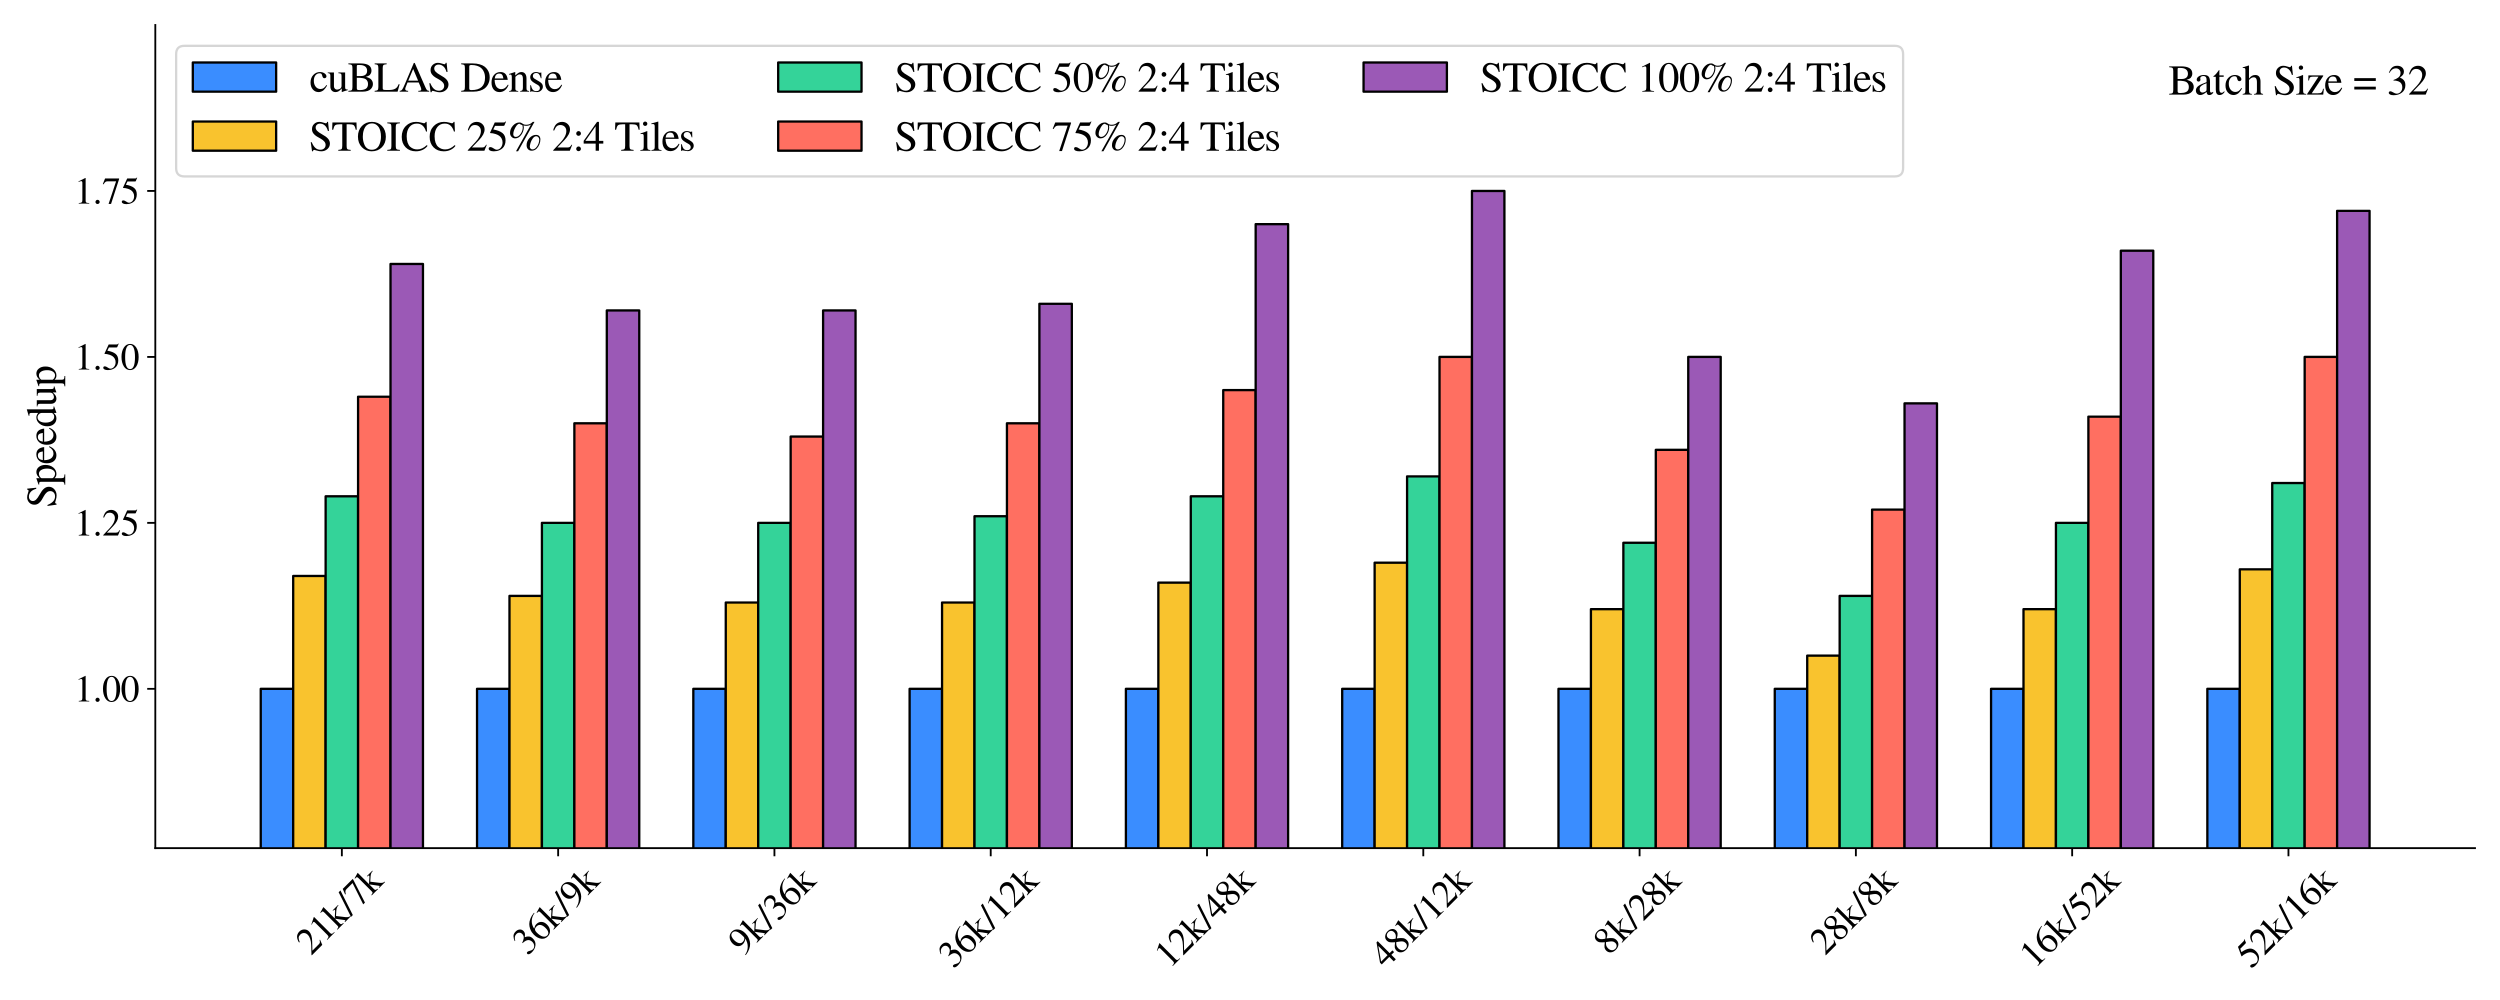<?xml version="1.0" encoding="utf-8" standalone="no"?>
<!DOCTYPE svg PUBLIC "-//W3C//DTD SVG 1.1//EN"
  "http://www.w3.org/Graphics/SVG/1.1/DTD/svg11.dtd">
<svg xmlns:xlink="http://www.w3.org/1999/xlink" width="1080pt" height="432pt" viewBox="0 0 1080 432" xmlns="http://www.w3.org/2000/svg" version="1.1">
 <defs>
  <style type="text/css">*{stroke-linejoin: round; stroke-linecap: butt}</style>
 </defs>
 <g id="figure_1">
  <g id="patch_1">
   <path d="M 0 432 
L 1080 432 
L 1080 0 
L 0 0 
z
" style="fill: #ffffff"/>
  </g>
  <g id="axes_1">
   <g id="patch_2">
    <path d="M 67.093 366.399 
L 1069.2 366.399 
L 1069.2 10.8 
L 67.093 10.8 
z
" style="fill: #ffffff"/>
   </g>
   <g id="patch_3">
    <path d="M 112.643 584.346 
L 126.658 584.346 
L 126.658 297.573 
L 112.643 297.573 
z
" clip-path="url(#p5012fbd4d2)" style="fill: #3a8dff; stroke: #000000; stroke-linejoin: miter"/>
   </g>
   <g id="patch_4">
    <path d="M 206.079 584.346 
L 220.095 584.346 
L 220.095 297.573 
L 206.079 297.573 
z
" clip-path="url(#p5012fbd4d2)" style="fill: #3a8dff; stroke: #000000; stroke-linejoin: miter"/>
   </g>
   <g id="patch_5">
    <path d="M 299.516 584.346 
L 313.532 584.346 
L 313.532 297.573 
L 299.516 297.573 
z
" clip-path="url(#p5012fbd4d2)" style="fill: #3a8dff; stroke: #000000; stroke-linejoin: miter"/>
   </g>
   <g id="patch_6">
    <path d="M 392.953 584.346 
L 406.968 584.346 
L 406.968 297.573 
L 392.953 297.573 
z
" clip-path="url(#p5012fbd4d2)" style="fill: #3a8dff; stroke: #000000; stroke-linejoin: miter"/>
   </g>
   <g id="patch_7">
    <path d="M 486.389 584.346 
L 500.405 584.346 
L 500.405 297.573 
L 486.389 297.573 
z
" clip-path="url(#p5012fbd4d2)" style="fill: #3a8dff; stroke: #000000; stroke-linejoin: miter"/>
   </g>
   <g id="patch_8">
    <path d="M 579.826 584.346 
L 593.841 584.346 
L 593.841 297.573 
L 579.826 297.573 
z
" clip-path="url(#p5012fbd4d2)" style="fill: #3a8dff; stroke: #000000; stroke-linejoin: miter"/>
   </g>
   <g id="patch_9">
    <path d="M 673.262 584.346 
L 687.278 584.346 
L 687.278 297.573 
L 673.262 297.573 
z
" clip-path="url(#p5012fbd4d2)" style="fill: #3a8dff; stroke: #000000; stroke-linejoin: miter"/>
   </g>
   <g id="patch_10">
    <path d="M 766.699 584.346 
L 780.715 584.346 
L 780.715 297.573 
L 766.699 297.573 
z
" clip-path="url(#p5012fbd4d2)" style="fill: #3a8dff; stroke: #000000; stroke-linejoin: miter"/>
   </g>
   <g id="patch_11">
    <path d="M 860.136 584.346 
L 874.151 584.346 
L 874.151 297.573 
L 860.136 297.573 
z
" clip-path="url(#p5012fbd4d2)" style="fill: #3a8dff; stroke: #000000; stroke-linejoin: miter"/>
   </g>
   <g id="patch_12">
    <path d="M 953.572 584.346 
L 967.588 584.346 
L 967.588 297.573 
L 953.572 297.573 
z
" clip-path="url(#p5012fbd4d2)" style="fill: #3a8dff; stroke: #000000; stroke-linejoin: miter"/>
   </g>
   <g id="patch_13">
    <path d="M 126.658 584.346 
L 140.674 584.346 
L 140.674 248.822 
L 126.658 248.822 
z
" clip-path="url(#p5012fbd4d2)" style="fill: #f9c32e; stroke: #000000; stroke-linejoin: miter"/>
   </g>
   <g id="patch_14">
    <path d="M 220.095 584.346 
L 234.11 584.346 
L 234.11 257.425 
L 220.095 257.425 
z
" clip-path="url(#p5012fbd4d2)" style="fill: #f9c32e; stroke: #000000; stroke-linejoin: miter"/>
   </g>
   <g id="patch_15">
    <path d="M 313.532 584.346 
L 327.547 584.346 
L 327.547 260.293 
L 313.532 260.293 
z
" clip-path="url(#p5012fbd4d2)" style="fill: #f9c32e; stroke: #000000; stroke-linejoin: miter"/>
   </g>
   <g id="patch_16">
    <path d="M 406.968 584.346 
L 420.984 584.346 
L 420.984 260.293 
L 406.968 260.293 
z
" clip-path="url(#p5012fbd4d2)" style="fill: #f9c32e; stroke: #000000; stroke-linejoin: miter"/>
   </g>
   <g id="patch_17">
    <path d="M 500.405 584.346 
L 514.42 584.346 
L 514.42 251.689 
L 500.405 251.689 
z
" clip-path="url(#p5012fbd4d2)" style="fill: #f9c32e; stroke: #000000; stroke-linejoin: miter"/>
   </g>
   <g id="patch_18">
    <path d="M 593.841 584.346 
L 607.857 584.346 
L 607.857 243.086 
L 593.841 243.086 
z
" clip-path="url(#p5012fbd4d2)" style="fill: #f9c32e; stroke: #000000; stroke-linejoin: miter"/>
   </g>
   <g id="patch_19">
    <path d="M 687.278 584.346 
L 701.293 584.346 
L 701.293 263.16 
L 687.278 263.16 
z
" clip-path="url(#p5012fbd4d2)" style="fill: #f9c32e; stroke: #000000; stroke-linejoin: miter"/>
   </g>
   <g id="patch_20">
    <path d="M 780.715 584.346 
L 794.73 584.346 
L 794.73 283.234 
L 780.715 283.234 
z
" clip-path="url(#p5012fbd4d2)" style="fill: #f9c32e; stroke: #000000; stroke-linejoin: miter"/>
   </g>
   <g id="patch_21">
    <path d="M 874.151 584.346 
L 888.167 584.346 
L 888.167 263.16 
L 874.151 263.16 
z
" clip-path="url(#p5012fbd4d2)" style="fill: #f9c32e; stroke: #000000; stroke-linejoin: miter"/>
   </g>
   <g id="patch_22">
    <path d="M 967.588 584.346 
L 981.603 584.346 
L 981.603 245.954 
L 967.588 245.954 
z
" clip-path="url(#p5012fbd4d2)" style="fill: #f9c32e; stroke: #000000; stroke-linejoin: miter"/>
   </g>
   <g id="patch_23">
    <path d="M 140.674 584.346 
L 154.689 584.346 
L 154.689 214.409 
L 140.674 214.409 
z
" clip-path="url(#p5012fbd4d2)" style="fill: #34d399; stroke: #000000; stroke-linejoin: miter"/>
   </g>
   <g id="patch_24">
    <path d="M 234.11 584.346 
L 248.126 584.346 
L 248.126 225.88 
L 234.11 225.88 
z
" clip-path="url(#p5012fbd4d2)" style="fill: #34d399; stroke: #000000; stroke-linejoin: miter"/>
   </g>
   <g id="patch_25">
    <path d="M 327.547 584.346 
L 341.563 584.346 
L 341.563 225.88 
L 327.547 225.88 
z
" clip-path="url(#p5012fbd4d2)" style="fill: #34d399; stroke: #000000; stroke-linejoin: miter"/>
   </g>
   <g id="patch_26">
    <path d="M 420.984 584.346 
L 434.999 584.346 
L 434.999 223.012 
L 420.984 223.012 
z
" clip-path="url(#p5012fbd4d2)" style="fill: #34d399; stroke: #000000; stroke-linejoin: miter"/>
   </g>
   <g id="patch_27">
    <path d="M 514.42 584.346 
L 528.436 584.346 
L 528.436 214.409 
L 514.42 214.409 
z
" clip-path="url(#p5012fbd4d2)" style="fill: #34d399; stroke: #000000; stroke-linejoin: miter"/>
   </g>
   <g id="patch_28">
    <path d="M 607.857 584.346 
L 621.872 584.346 
L 621.872 205.806 
L 607.857 205.806 
z
" clip-path="url(#p5012fbd4d2)" style="fill: #34d399; stroke: #000000; stroke-linejoin: miter"/>
   </g>
   <g id="patch_29">
    <path d="M 701.293 584.346 
L 715.309 584.346 
L 715.309 234.483 
L 701.293 234.483 
z
" clip-path="url(#p5012fbd4d2)" style="fill: #34d399; stroke: #000000; stroke-linejoin: miter"/>
   </g>
   <g id="patch_30">
    <path d="M 794.73 584.346 
L 808.745 584.346 
L 808.745 257.425 
L 794.73 257.425 
z
" clip-path="url(#p5012fbd4d2)" style="fill: #34d399; stroke: #000000; stroke-linejoin: miter"/>
   </g>
   <g id="patch_31">
    <path d="M 888.167 584.346 
L 902.182 584.346 
L 902.182 225.88 
L 888.167 225.88 
z
" clip-path="url(#p5012fbd4d2)" style="fill: #34d399; stroke: #000000; stroke-linejoin: miter"/>
   </g>
   <g id="patch_32">
    <path d="M 981.603 584.346 
L 995.619 584.346 
L 995.619 208.673 
L 981.603 208.673 
z
" clip-path="url(#p5012fbd4d2)" style="fill: #34d399; stroke: #000000; stroke-linejoin: miter"/>
   </g>
   <g id="patch_33">
    <path d="M 154.689 584.346 
L 168.705 584.346 
L 168.705 171.393 
L 154.689 171.393 
z
" clip-path="url(#p5012fbd4d2)" style="fill: #ff6f61; stroke: #000000; stroke-linejoin: miter"/>
   </g>
   <g id="patch_34">
    <path d="M 248.126 584.346 
L 262.141 584.346 
L 262.141 182.864 
L 248.126 182.864 
z
" clip-path="url(#p5012fbd4d2)" style="fill: #ff6f61; stroke: #000000; stroke-linejoin: miter"/>
   </g>
   <g id="patch_35">
    <path d="M 341.563 584.346 
L 355.578 584.346 
L 355.578 188.599 
L 341.563 188.599 
z
" clip-path="url(#p5012fbd4d2)" style="fill: #ff6f61; stroke: #000000; stroke-linejoin: miter"/>
   </g>
   <g id="patch_36">
    <path d="M 434.999 584.346 
L 449.015 584.346 
L 449.015 182.864 
L 434.999 182.864 
z
" clip-path="url(#p5012fbd4d2)" style="fill: #ff6f61; stroke: #000000; stroke-linejoin: miter"/>
   </g>
   <g id="patch_37">
    <path d="M 528.436 584.346 
L 542.451 584.346 
L 542.451 168.525 
L 528.436 168.525 
z
" clip-path="url(#p5012fbd4d2)" style="fill: #ff6f61; stroke: #000000; stroke-linejoin: miter"/>
   </g>
   <g id="patch_38">
    <path d="M 621.872 584.346 
L 635.888 584.346 
L 635.888 154.187 
L 621.872 154.187 
z
" clip-path="url(#p5012fbd4d2)" style="fill: #ff6f61; stroke: #000000; stroke-linejoin: miter"/>
   </g>
   <g id="patch_39">
    <path d="M 715.309 584.346 
L 729.324 584.346 
L 729.324 194.335 
L 715.309 194.335 
z
" clip-path="url(#p5012fbd4d2)" style="fill: #ff6f61; stroke: #000000; stroke-linejoin: miter"/>
   </g>
   <g id="patch_40">
    <path d="M 808.745 584.346 
L 822.761 584.346 
L 822.761 220.144 
L 808.745 220.144 
z
" clip-path="url(#p5012fbd4d2)" style="fill: #ff6f61; stroke: #000000; stroke-linejoin: miter"/>
   </g>
   <g id="patch_41">
    <path d="M 902.182 584.346 
L 916.198 584.346 
L 916.198 179.996 
L 902.182 179.996 
z
" clip-path="url(#p5012fbd4d2)" style="fill: #ff6f61; stroke: #000000; stroke-linejoin: miter"/>
   </g>
   <g id="patch_42">
    <path d="M 995.619 584.346 
L 1009.634 584.346 
L 1009.634 154.187 
L 995.619 154.187 
z
" clip-path="url(#p5012fbd4d2)" style="fill: #ff6f61; stroke: #000000; stroke-linejoin: miter"/>
   </g>
   <g id="patch_43">
    <path d="M 168.705 584.346 
L 182.72 584.346 
L 182.72 114.038 
L 168.705 114.038 
z
" clip-path="url(#p5012fbd4d2)" style="fill: #9b59b6; stroke: #000000; stroke-linejoin: miter"/>
   </g>
   <g id="patch_44">
    <path d="M 262.141 584.346 
L 276.157 584.346 
L 276.157 134.112 
L 262.141 134.112 
z
" clip-path="url(#p5012fbd4d2)" style="fill: #9b59b6; stroke: #000000; stroke-linejoin: miter"/>
   </g>
   <g id="patch_45">
    <path d="M 355.578 584.346 
L 369.593 584.346 
L 369.593 134.112 
L 355.578 134.112 
z
" clip-path="url(#p5012fbd4d2)" style="fill: #9b59b6; stroke: #000000; stroke-linejoin: miter"/>
   </g>
   <g id="patch_46">
    <path d="M 449.015 584.346 
L 463.03 584.346 
L 463.03 131.245 
L 449.015 131.245 
z
" clip-path="url(#p5012fbd4d2)" style="fill: #9b59b6; stroke: #000000; stroke-linejoin: miter"/>
   </g>
   <g id="patch_47">
    <path d="M 542.451 584.346 
L 556.467 584.346 
L 556.467 96.832 
L 542.451 96.832 
z
" clip-path="url(#p5012fbd4d2)" style="fill: #9b59b6; stroke: #000000; stroke-linejoin: miter"/>
   </g>
   <g id="patch_48">
    <path d="M 635.888 584.346 
L 649.903 584.346 
L 649.903 82.493 
L 635.888 82.493 
z
" clip-path="url(#p5012fbd4d2)" style="fill: #9b59b6; stroke: #000000; stroke-linejoin: miter"/>
   </g>
   <g id="patch_49">
    <path d="M 729.324 584.346 
L 743.34 584.346 
L 743.34 154.187 
L 729.324 154.187 
z
" clip-path="url(#p5012fbd4d2)" style="fill: #9b59b6; stroke: #000000; stroke-linejoin: miter"/>
   </g>
   <g id="patch_50">
    <path d="M 822.761 584.346 
L 836.776 584.346 
L 836.776 174.261 
L 822.761 174.261 
z
" clip-path="url(#p5012fbd4d2)" style="fill: #9b59b6; stroke: #000000; stroke-linejoin: miter"/>
   </g>
   <g id="patch_51">
    <path d="M 916.198 584.346 
L 930.213 584.346 
L 930.213 108.303 
L 916.198 108.303 
z
" clip-path="url(#p5012fbd4d2)" style="fill: #9b59b6; stroke: #000000; stroke-linejoin: miter"/>
   </g>
   <g id="patch_52">
    <path d="M 1009.634 584.346 
L 1023.65 584.346 
L 1023.65 91.096 
L 1009.634 91.096 
z
" clip-path="url(#p5012fbd4d2)" style="fill: #9b59b6; stroke: #000000; stroke-linejoin: miter"/>
   </g>
   <g id="matplotlib.axis_1">
    <g id="xtick_1">
     <g id="line2d_1">
      <defs>
       <path id="m63d230b1de" d="M 0 0 
L 0 3.5 
" style="stroke: #000000; stroke-width: 0.8"/>
      </defs>
      <g>
       <use xlink:href="#m63d230b1de" x="147.682" y="366.399" style="stroke: #000000; stroke-width: 0.8"/>
      </g>
     </g>
     <g id="text_1">
      <!-- 21k/7k -->
      <g transform="translate(134.354 413.051) rotate(-45) scale(0.16 -0.16)">
       <defs>
        <path id="FreeSerif-32" d="M 198 3053 
Q 230 3200 262 3309 
Q 294 3418 400 3626 
Q 506 3834 637 3971 
Q 768 4109 1001 4217 
Q 1235 4326 1530 4326 
Q 2029 4326 2371 4000 
Q 2714 3674 2714 3194 
Q 2714 2470 1894 1613 
L 819 486 
L 2349 486 
Q 2566 486 2672 560 
Q 2778 634 2957 909 
L 3040 877 
L 2688 0 
L 192 0 
L 192 77 
L 1331 1286 
Q 2163 2170 2163 2950 
Q 2163 3354 1913 3603 
Q 1664 3853 1261 3853 
Q 928 3853 726 3670 
Q 525 3488 333 3021 
L 198 3053 
z
" transform="scale(0.016)"/>
        <path id="FreeSerif-31" d="M 1171 3795 
Q 1056 3795 710 3654 
L 710 3744 
L 1862 4326 
L 1914 4314 
L 1914 474 
Q 1914 243 2029 172 
Q 2144 102 2522 96 
L 2522 0 
L 755 0 
L 755 96 
Q 1114 109 1238 201 
Q 1363 294 1363 595 
L 1363 3494 
Q 1363 3795 1171 3795 
z
" transform="scale(0.016)"/>
        <path id="FreeSerif-6b" d="M 64 3987 
L 64 4090 
Q 608 4224 1056 4371 
L 1082 4358 
L 1082 1670 
L 1958 2451 
Q 2106 2579 2106 2669 
Q 2106 2733 2038 2758 
Q 1971 2784 1786 2790 
L 1786 2880 
L 3091 2880 
L 3091 2784 
Q 2944 2784 2857 2768 
Q 2771 2752 2611 2681 
Q 2451 2611 2236 2438 
Q 2022 2266 1709 1978 
L 1523 1805 
L 2502 563 
Q 2701 320 2870 214 
Q 3040 109 3251 96 
L 3251 0 
L 1856 0 
L 1856 96 
Q 2112 96 2112 192 
Q 2112 218 2093 253 
Q 2074 288 2032 336 
Q 1990 384 1978 410 
L 1082 1606 
L 1082 512 
Q 1082 282 1155 218 
Q 1229 154 1562 96 
L 1562 0 
L 64 0 
L 64 96 
Q 410 154 477 214 
Q 544 275 544 525 
L 544 3610 
Q 544 3840 486 3920 
Q 429 4000 269 4000 
Q 179 4000 64 3987 
z
" transform="scale(0.016)"/>
        <path id="FreeSerif-2f" d="M 1894 4326 
L 435 -90 
L 0 -90 
L 1466 4326 
L 1894 4326 
z
" transform="scale(0.016)"/>
        <path id="FreeSerif-37" d="M 2874 4237 
L 2874 4134 
L 1517 -51 
L 1101 -51 
L 2368 3763 
L 979 3763 
Q 717 3763 579 3667 
Q 442 3571 237 3245 
L 128 3296 
L 506 4237 
L 2874 4237 
z
" transform="scale(0.016)"/>
       </defs>
       <use xlink:href="#FreeSerif-32"/>
       <use xlink:href="#FreeSerif-31" transform="translate(50 0)"/>
       <use xlink:href="#FreeSerif-6b" transform="translate(100 0)"/>
       <use xlink:href="#FreeSerif-2f" transform="translate(151.3 0)"/>
       <use xlink:href="#FreeSerif-37" transform="translate(180.9 0)"/>
       <use xlink:href="#FreeSerif-6b" transform="translate(230.9 0)"/>
      </g>
     </g>
    </g>
    <g id="xtick_2">
     <g id="line2d_2">
      <g>
       <use xlink:href="#m63d230b1de" x="241.118" y="366.399" style="stroke: #000000; stroke-width: 0.8"/>
      </g>
     </g>
     <g id="text_2">
      <!-- 36k/9k -->
      <g transform="translate(227.791 413.051) rotate(-45) scale(0.16 -0.16)">
       <defs>
        <path id="FreeSerif-33" d="M 518 499 
Q 666 499 957 320 
Q 1248 141 1466 141 
Q 1818 141 2061 416 
Q 2304 691 2304 1094 
Q 2304 1344 2217 1536 
Q 2131 1728 1996 1833 
Q 1862 1939 1676 2006 
Q 1491 2074 1328 2093 
Q 1165 2112 979 2112 
L 979 2195 
Q 1197 2272 1353 2345 
Q 1510 2419 1683 2544 
Q 1856 2669 1949 2848 
Q 2042 3027 2042 3258 
Q 2042 3558 1846 3750 
Q 1651 3942 1338 3942 
Q 1037 3942 809 3779 
Q 582 3616 384 3264 
L 288 3290 
Q 454 3744 739 4035 
Q 1024 4326 1549 4326 
Q 1990 4326 2268 4083 
Q 2547 3840 2547 3450 
Q 2547 3187 2412 2988 
Q 2278 2790 1946 2566 
Q 2330 2400 2547 2141 
Q 2765 1882 2765 1402 
Q 2765 723 2262 316 
Q 1760 -90 998 -90 
Q 666 -90 470 9 
Q 275 109 275 275 
Q 275 378 342 438 
Q 410 499 518 499 
z
" transform="scale(0.016)"/>
        <path id="FreeSerif-36" d="M 1651 -90 
Q 1005 -90 611 425 
Q 218 941 218 1786 
Q 218 2048 269 2326 
Q 320 2605 493 2960 
Q 666 3315 941 3596 
Q 1216 3878 1712 4099 
Q 2208 4320 2854 4378 
L 2867 4275 
Q 2112 4154 1606 3664 
Q 1101 3174 973 2451 
Q 1274 2630 1427 2684 
Q 1581 2739 1792 2739 
Q 2342 2739 2668 2377 
Q 2995 2016 2995 1402 
Q 2995 742 2620 326 
Q 2246 -90 1651 -90 
z
M 1549 2445 
Q 1114 2445 963 2253 
Q 813 2061 813 1683 
Q 813 941 1056 515 
Q 1299 90 1722 90 
Q 2061 90 2240 374 
Q 2419 659 2419 1184 
Q 2419 1786 2192 2115 
Q 1965 2445 1549 2445 
z
" transform="scale(0.016)"/>
        <path id="FreeSerif-39" d="M 378 -141 
L 358 -13 
Q 1088 115 1597 608 
Q 2106 1101 2304 1882 
Q 1830 1517 1344 1517 
Q 826 1517 509 1875 
Q 192 2234 192 2816 
Q 192 3462 573 3894 
Q 954 4326 1523 4326 
Q 2144 4326 2541 3820 
Q 2938 3315 2938 2522 
Q 2938 2266 2893 1997 
Q 2848 1728 2685 1360 
Q 2522 992 2259 701 
Q 1997 410 1510 173 
Q 1024 -64 378 -141 
z
M 1574 1792 
Q 1696 1792 1849 1827 
Q 2003 1862 2160 1980 
Q 2317 2099 2317 2272 
L 2317 2522 
Q 2317 4147 1472 4147 
Q 1274 4147 1133 4041 
Q 992 3936 918 3763 
Q 845 3590 813 3411 
Q 781 3232 781 3034 
Q 781 2464 995 2128 
Q 1210 1792 1574 1792 
z
" transform="scale(0.016)"/>
       </defs>
       <use xlink:href="#FreeSerif-33"/>
       <use xlink:href="#FreeSerif-36" transform="translate(50 0)"/>
       <use xlink:href="#FreeSerif-6b" transform="translate(100 0)"/>
       <use xlink:href="#FreeSerif-2f" transform="translate(151.3 0)"/>
       <use xlink:href="#FreeSerif-39" transform="translate(180.9 0)"/>
       <use xlink:href="#FreeSerif-6b" transform="translate(230.9 0)"/>
      </g>
     </g>
    </g>
    <g id="xtick_3">
     <g id="line2d_3">
      <g>
       <use xlink:href="#m63d230b1de" x="334.555" y="366.399" style="stroke: #000000; stroke-width: 0.8"/>
      </g>
     </g>
     <g id="text_3">
      <!-- 9k/36k -->
      <g transform="translate(321.228 413.051) rotate(-45) scale(0.16 -0.16)">
       <use xlink:href="#FreeSerif-39"/>
       <use xlink:href="#FreeSerif-6b" transform="translate(50 0)"/>
       <use xlink:href="#FreeSerif-2f" transform="translate(101.3 0)"/>
       <use xlink:href="#FreeSerif-33" transform="translate(130.9 0)"/>
       <use xlink:href="#FreeSerif-36" transform="translate(180.9 0)"/>
       <use xlink:href="#FreeSerif-6b" transform="translate(230.9 0)"/>
      </g>
     </g>
    </g>
    <g id="xtick_4">
     <g id="line2d_4">
      <g>
       <use xlink:href="#m63d230b1de" x="427.991" y="366.399" style="stroke: #000000; stroke-width: 0.8"/>
      </g>
     </g>
     <g id="text_4">
      <!-- 36k/12k -->
      <g transform="translate(411.836 418.708) rotate(-45) scale(0.16 -0.16)">
       <use xlink:href="#FreeSerif-33"/>
       <use xlink:href="#FreeSerif-36" transform="translate(50 0)"/>
       <use xlink:href="#FreeSerif-6b" transform="translate(100 0)"/>
       <use xlink:href="#FreeSerif-2f" transform="translate(151.3 0)"/>
       <use xlink:href="#FreeSerif-31" transform="translate(180.9 0)"/>
       <use xlink:href="#FreeSerif-32" transform="translate(230.9 0)"/>
       <use xlink:href="#FreeSerif-6b" transform="translate(280.9 0)"/>
      </g>
     </g>
    </g>
    <g id="xtick_5">
     <g id="line2d_5">
      <g>
       <use xlink:href="#m63d230b1de" x="521.428" y="366.399" style="stroke: #000000; stroke-width: 0.8"/>
      </g>
     </g>
     <g id="text_5">
      <!-- 12k/48k -->
      <g transform="translate(505.272 418.708) rotate(-45) scale(0.16 -0.16)">
       <defs>
        <path id="FreeSerif-34" d="M 3021 1478 
L 3021 1069 
L 2368 1069 
L 2368 0 
L 1875 0 
L 1875 1069 
L 77 1069 
L 77 1478 
L 2086 4326 
L 2368 4326 
L 2368 1478 
L 3021 1478 
z
M 1869 1478 
L 1869 3674 
L 333 1478 
L 1869 1478 
z
" transform="scale(0.016)"/>
        <path id="FreeSerif-38" d="M 1856 2374 
Q 2432 1946 2640 1654 
Q 2848 1363 2848 992 
Q 2848 499 2505 204 
Q 2163 -90 1587 -90 
Q 1043 -90 700 204 
Q 358 499 358 966 
Q 358 1293 515 1513 
Q 672 1734 1190 2125 
Q 685 2566 541 2784 
Q 397 3002 397 3315 
Q 397 3750 742 4038 
Q 1088 4326 1613 4326 
Q 2093 4326 2403 4070 
Q 2714 3814 2714 3418 
Q 2714 3091 2522 2860 
Q 2330 2630 1856 2374 
z
M 1357 1997 
Q 1075 1773 960 1549 
Q 845 1325 845 1018 
Q 845 602 1069 346 
Q 1293 90 1658 90 
Q 1971 90 2166 285 
Q 2362 480 2362 794 
Q 2362 896 2339 985 
Q 2317 1075 2294 1142 
Q 2272 1210 2205 1293 
Q 2138 1376 2096 1424 
Q 2054 1472 1945 1561 
Q 1837 1651 1782 1689 
Q 1728 1728 1577 1837 
Q 1427 1946 1357 1997 
z
M 1670 2490 
Q 1677 2496 1757 2550 
Q 1837 2605 1872 2637 
Q 1907 2669 1980 2736 
Q 2054 2803 2092 2864 
Q 2131 2925 2179 3011 
Q 2227 3098 2249 3203 
Q 2272 3309 2272 3424 
Q 2272 3757 2080 3952 
Q 1888 4147 1562 4147 
Q 1261 4147 1065 3968 
Q 870 3789 870 3514 
Q 870 3245 1056 3008 
Q 1242 2771 1670 2490 
z
" transform="scale(0.016)"/>
       </defs>
       <use xlink:href="#FreeSerif-31"/>
       <use xlink:href="#FreeSerif-32" transform="translate(50 0)"/>
       <use xlink:href="#FreeSerif-6b" transform="translate(100 0)"/>
       <use xlink:href="#FreeSerif-2f" transform="translate(151.3 0)"/>
       <use xlink:href="#FreeSerif-34" transform="translate(180.9 0)"/>
       <use xlink:href="#FreeSerif-38" transform="translate(230.9 0)"/>
       <use xlink:href="#FreeSerif-6b" transform="translate(280.9 0)"/>
      </g>
     </g>
    </g>
    <g id="xtick_6">
     <g id="line2d_6">
      <g>
       <use xlink:href="#m63d230b1de" x="614.865" y="366.399" style="stroke: #000000; stroke-width: 0.8"/>
      </g>
     </g>
     <g id="text_6">
      <!-- 48k/12k -->
      <g transform="translate(598.709 418.708) rotate(-45) scale(0.16 -0.16)">
       <use xlink:href="#FreeSerif-34"/>
       <use xlink:href="#FreeSerif-38" transform="translate(50 0)"/>
       <use xlink:href="#FreeSerif-6b" transform="translate(100 0)"/>
       <use xlink:href="#FreeSerif-2f" transform="translate(151.3 0)"/>
       <use xlink:href="#FreeSerif-31" transform="translate(180.9 0)"/>
       <use xlink:href="#FreeSerif-32" transform="translate(230.9 0)"/>
       <use xlink:href="#FreeSerif-6b" transform="translate(280.9 0)"/>
      </g>
     </g>
    </g>
    <g id="xtick_7">
     <g id="line2d_7">
      <g>
       <use xlink:href="#m63d230b1de" x="708.301" y="366.399" style="stroke: #000000; stroke-width: 0.8"/>
      </g>
     </g>
     <g id="text_7">
      <!-- 8k/28k -->
      <g transform="translate(694.974 413.051) rotate(-45) scale(0.16 -0.16)">
       <use xlink:href="#FreeSerif-38"/>
       <use xlink:href="#FreeSerif-6b" transform="translate(50 0)"/>
       <use xlink:href="#FreeSerif-2f" transform="translate(101.3 0)"/>
       <use xlink:href="#FreeSerif-32" transform="translate(130.9 0)"/>
       <use xlink:href="#FreeSerif-38" transform="translate(180.9 0)"/>
       <use xlink:href="#FreeSerif-6b" transform="translate(230.9 0)"/>
      </g>
     </g>
    </g>
    <g id="xtick_8">
     <g id="line2d_8">
      <g>
       <use xlink:href="#m63d230b1de" x="801.738" y="366.399" style="stroke: #000000; stroke-width: 0.8"/>
      </g>
     </g>
     <g id="text_8">
      <!-- 28k/8k -->
      <g transform="translate(788.411 413.051) rotate(-45) scale(0.16 -0.16)">
       <use xlink:href="#FreeSerif-32"/>
       <use xlink:href="#FreeSerif-38" transform="translate(50 0)"/>
       <use xlink:href="#FreeSerif-6b" transform="translate(100 0)"/>
       <use xlink:href="#FreeSerif-2f" transform="translate(151.3 0)"/>
       <use xlink:href="#FreeSerif-38" transform="translate(180.9 0)"/>
       <use xlink:href="#FreeSerif-6b" transform="translate(230.9 0)"/>
      </g>
     </g>
    </g>
    <g id="xtick_9">
     <g id="line2d_9">
      <g>
       <use xlink:href="#m63d230b1de" x="895.174" y="366.399" style="stroke: #000000; stroke-width: 0.8"/>
      </g>
     </g>
     <g id="text_9">
      <!-- 16k/52k -->
      <g transform="translate(879.019 418.708) rotate(-45) scale(0.16 -0.16)">
       <defs>
        <path id="FreeSerif-35" d="M 2285 1242 
Q 2285 1581 2134 1843 
Q 1984 2106 1769 2250 
Q 1555 2394 1289 2486 
Q 1024 2579 829 2608 
Q 634 2637 486 2637 
Q 410 2637 410 2688 
Q 410 2707 416 2720 
L 1114 4237 
L 2451 4237 
Q 2554 4237 2614 4269 
Q 2675 4301 2746 4403 
L 2803 4358 
L 2560 3789 
Q 2534 3731 2413 3731 
L 1158 3731 
L 890 3187 
Q 1824 3021 2278 2646 
Q 2733 2272 2733 1549 
Q 2733 1171 2614 876 
Q 2496 582 2313 403 
Q 2131 224 1891 109 
Q 1651 -6 1430 -48 
Q 1210 -90 986 -90 
Q 627 -90 416 16 
Q 205 122 205 307 
Q 205 544 480 544 
Q 659 544 944 345 
Q 1229 147 1395 147 
Q 1773 147 2029 464 
Q 2285 781 2285 1242 
z
" transform="scale(0.016)"/>
       </defs>
       <use xlink:href="#FreeSerif-31"/>
       <use xlink:href="#FreeSerif-36" transform="translate(50 0)"/>
       <use xlink:href="#FreeSerif-6b" transform="translate(100 0)"/>
       <use xlink:href="#FreeSerif-2f" transform="translate(151.3 0)"/>
       <use xlink:href="#FreeSerif-35" transform="translate(180.9 0)"/>
       <use xlink:href="#FreeSerif-32" transform="translate(230.9 0)"/>
       <use xlink:href="#FreeSerif-6b" transform="translate(280.9 0)"/>
      </g>
     </g>
    </g>
    <g id="xtick_10">
     <g id="line2d_10">
      <g>
       <use xlink:href="#m63d230b1de" x="988.611" y="366.399" style="stroke: #000000; stroke-width: 0.8"/>
      </g>
     </g>
     <g id="text_10">
      <!-- 52k/16k -->
      <g transform="translate(972.455 418.708) rotate(-45) scale(0.16 -0.16)">
       <use xlink:href="#FreeSerif-35"/>
       <use xlink:href="#FreeSerif-32" transform="translate(50 0)"/>
       <use xlink:href="#FreeSerif-6b" transform="translate(100 0)"/>
       <use xlink:href="#FreeSerif-2f" transform="translate(151.3 0)"/>
       <use xlink:href="#FreeSerif-31" transform="translate(180.9 0)"/>
       <use xlink:href="#FreeSerif-36" transform="translate(230.9 0)"/>
       <use xlink:href="#FreeSerif-6b" transform="translate(280.9 0)"/>
      </g>
     </g>
    </g>
   </g>
   <g id="matplotlib.axis_2">
    <g id="ytick_1">
     <g id="line2d_11">
      <defs>
       <path id="m0e83e368a8" d="M 0 0 
L -3.5 0 
" style="stroke: #000000; stroke-width: 0.8"/>
      </defs>
      <g>
       <use xlink:href="#m0e83e368a8" x="67.093" y="297.573" style="stroke: #000000; stroke-width: 0.8"/>
      </g>
     </g>
     <g id="text_11">
      <!-- 1.00 -->
      <g transform="translate(32.093 303.037) scale(0.16 -0.16)">
       <defs>
        <path id="FreeSerif-2e" d="M 800 640 
Q 947 640 1052 531 
Q 1158 422 1158 275 
Q 1158 134 1049 32 
Q 941 -70 794 -70 
Q 653 -70 550 32 
Q 448 134 448 275 
Q 448 422 553 531 
Q 659 640 800 640 
z
" transform="scale(0.016)"/>
        <path id="FreeSerif-30" d="M 2649 524 
Q 2253 -90 1600 -90 
Q 947 -90 550 537 
Q 154 1165 154 2150 
Q 154 3078 550 3702 
Q 947 4326 1626 4326 
Q 2253 4326 2649 3712 
Q 3046 3098 3046 2112 
Q 3046 1139 2649 524 
z
M 1606 4160 
Q 768 4160 768 2093 
Q 768 77 1600 77 
Q 2432 77 2432 2099 
Q 2432 3104 2221 3632 
Q 2010 4160 1606 4160 
z
" transform="scale(0.016)"/>
       </defs>
       <use xlink:href="#FreeSerif-31"/>
       <use xlink:href="#FreeSerif-2e" transform="translate(50 0)"/>
       <use xlink:href="#FreeSerif-30" transform="translate(75 0)"/>
       <use xlink:href="#FreeSerif-30" transform="translate(125 0)"/>
      </g>
     </g>
    </g>
    <g id="ytick_2">
     <g id="line2d_12">
      <g>
       <use xlink:href="#m0e83e368a8" x="67.093" y="225.88" style="stroke: #000000; stroke-width: 0.8"/>
      </g>
     </g>
     <g id="text_12">
      <!-- 1.25 -->
      <g transform="translate(32.093 231.344) scale(0.16 -0.16)">
       <use xlink:href="#FreeSerif-31"/>
       <use xlink:href="#FreeSerif-2e" transform="translate(50 0)"/>
       <use xlink:href="#FreeSerif-32" transform="translate(75 0)"/>
       <use xlink:href="#FreeSerif-35" transform="translate(125 0)"/>
      </g>
     </g>
    </g>
    <g id="ytick_3">
     <g id="line2d_13">
      <g>
       <use xlink:href="#m0e83e368a8" x="67.093" y="154.187" style="stroke: #000000; stroke-width: 0.8"/>
      </g>
     </g>
     <g id="text_13">
      <!-- 1.50 -->
      <g transform="translate(32.093 159.65) scale(0.16 -0.16)">
       <use xlink:href="#FreeSerif-31"/>
       <use xlink:href="#FreeSerif-2e" transform="translate(50 0)"/>
       <use xlink:href="#FreeSerif-35" transform="translate(75 0)"/>
       <use xlink:href="#FreeSerif-30" transform="translate(125 0)"/>
      </g>
     </g>
    </g>
    <g id="ytick_4">
     <g id="line2d_14">
      <g>
       <use xlink:href="#m0e83e368a8" x="67.093" y="82.493" style="stroke: #000000; stroke-width: 0.8"/>
      </g>
     </g>
     <g id="text_14">
      <!-- 1.75 -->
      <g transform="translate(32.093 87.957) scale(0.16 -0.16)">
       <use xlink:href="#FreeSerif-31"/>
       <use xlink:href="#FreeSerif-2e" transform="translate(50 0)"/>
       <use xlink:href="#FreeSerif-37" transform="translate(75 0)"/>
       <use xlink:href="#FreeSerif-35" transform="translate(125 0)"/>
      </g>
     </g>
    </g>
    <g id="text_15">
     <!-- Speedup -->
     <g transform="translate(24.186 219.121) rotate(-90) scale(0.18 -0.18)">
      <defs>
       <path id="FreeSerif-53" d="M 2419 864 
Q 2419 1165 2208 1398 
Q 1997 1632 1696 1798 
Q 1395 1965 1097 2141 
Q 800 2317 589 2592 
Q 378 2867 378 3232 
Q 378 3718 707 4022 
Q 1037 4326 1485 4326 
Q 1754 4326 2067 4217 
Q 2381 4109 2445 4109 
Q 2611 4109 2650 4326 
L 2784 4326 
L 2925 2963 
L 2765 2963 
Q 2611 3526 2294 3795 
Q 1978 4064 1594 4064 
Q 1299 4064 1113 3897 
Q 928 3731 928 3469 
Q 928 3213 1145 2982 
Q 1363 2752 1869 2470 
Q 2502 2131 2784 1801 
Q 3066 1472 3066 1075 
Q 3066 582 2688 246 
Q 2310 -90 1760 -90 
Q 1440 -90 1110 19 
Q 781 128 704 128 
Q 634 128 582 67 
Q 531 6 525 -83 
L 384 -83 
L 192 1274 
L 339 1274 
Q 576 691 889 416 
Q 1203 141 1632 141 
Q 1984 141 2201 342 
Q 2419 544 2419 864 
z
" transform="scale(0.016)"/>
       <path id="FreeSerif-70" d="M 90 2515 
L 90 2618 
Q 493 2739 1011 2944 
L 1050 2931 
L 1050 2438 
Q 1459 2944 1971 2944 
Q 2438 2944 2739 2560 
Q 3040 2176 3040 1581 
Q 3040 883 2653 409 
Q 2266 -64 1696 -64 
Q 1491 -64 1353 -6 
Q 1216 51 1050 211 
L 1050 -794 
Q 1050 -1094 1152 -1180 
Q 1254 -1267 1613 -1274 
L 1613 -1389 
L 64 -1389 
L 64 -1280 
Q 346 -1254 429 -1171 
Q 512 -1088 512 -838 
L 512 2157 
Q 512 2381 461 2451 
Q 410 2522 250 2522 
Q 147 2522 90 2515 
z
M 1050 2138 
L 1050 563 
Q 1050 422 1270 281 
Q 1491 141 1715 141 
Q 2061 141 2275 470 
Q 2490 800 2490 1331 
Q 2490 1888 2275 2224 
Q 2061 2560 1702 2560 
Q 1478 2560 1264 2419 
Q 1050 2278 1050 2138 
z
" transform="scale(0.016)"/>
       <path id="FreeSerif-65" d="M 621 1773 
Q 634 1370 730 1078 
Q 826 787 979 643 
Q 1133 499 1289 438 
Q 1446 378 1619 378 
Q 1926 378 2153 531 
Q 2381 685 2611 1050 
L 2714 1005 
Q 2515 486 2163 211 
Q 1811 -64 1357 -64 
Q 806 -64 483 323 
Q 160 710 160 1370 
Q 160 2080 534 2512 
Q 909 2944 1498 2944 
Q 1984 2944 2253 2653 
Q 2522 2362 2592 1773 
L 621 1773 
z
M 634 1978 
L 1939 1978 
Q 1875 2394 1740 2554 
Q 1606 2714 1312 2714 
Q 736 2714 634 1978 
z
" transform="scale(0.016)"/>
       <path id="FreeSerif-64" d="M 2189 -64 
L 2163 -45 
L 2163 365 
Q 1856 -64 1344 -64 
Q 813 -64 486 317 
Q 160 698 160 1312 
Q 160 1990 550 2467 
Q 941 2944 1491 2944 
Q 1837 2944 2163 2669 
L 2163 3667 
Q 2163 3866 2105 3930 
Q 2048 3994 1869 3994 
Q 1779 3994 1728 3987 
L 1728 4090 
Q 2310 4243 2669 4371 
L 2701 4358 
L 2701 730 
Q 2701 506 2755 435 
Q 2810 365 2982 365 
Q 3014 365 3130 371 
L 3130 269 
L 2189 -64 
z
M 1594 269 
Q 1837 269 2000 406 
Q 2163 544 2163 653 
L 2163 2125 
Q 2163 2381 1964 2573 
Q 1766 2765 1510 2765 
Q 1146 2765 928 2438 
Q 710 2112 710 1568 
Q 710 979 953 624 
Q 1197 269 1594 269 
z
" transform="scale(0.016)"/>
       <path id="FreeSerif-75" d="M 3072 320 
L 3072 230 
Q 2573 96 2195 -58 
L 2170 -45 
L 2170 486 
Q 2150 467 2057 371 
Q 1965 275 1926 240 
Q 1888 205 1795 131 
Q 1702 58 1632 26 
Q 1562 -6 1453 -35 
Q 1344 -64 1235 -64 
Q 883 -64 672 163 
Q 461 390 461 768 
L 461 2381 
Q 461 2605 377 2691 
Q 294 2778 64 2790 
L 64 2880 
L 998 2880 
L 998 794 
Q 998 595 1132 451 
Q 1267 307 1453 307 
Q 1523 307 1619 326 
Q 1715 346 1840 400 
Q 1965 454 2051 572 
Q 2138 691 2138 864 
L 2138 2368 
Q 2138 2605 2051 2681 
Q 1965 2758 1664 2771 
L 1664 2880 
L 2675 2880 
L 2675 685 
Q 2675 461 2745 390 
Q 2816 320 3040 320 
L 3072 320 
z
" transform="scale(0.016)"/>
      </defs>
      <use xlink:href="#FreeSerif-53"/>
      <use xlink:href="#FreeSerif-70" transform="translate(52.9 0)"/>
      <use xlink:href="#FreeSerif-65" transform="translate(102.9 0)"/>
      <use xlink:href="#FreeSerif-65" transform="translate(147.3 0)"/>
      <use xlink:href="#FreeSerif-64" transform="translate(191.7 0)"/>
      <use xlink:href="#FreeSerif-75" transform="translate(240.85 0)"/>
      <use xlink:href="#FreeSerif-70" transform="translate(289.1 0)"/>
     </g>
    </g>
   </g>
   <g id="patch_53">
    <path d="M 67.093 366.399 
L 67.093 10.8 
" style="fill: none; stroke: #000000; stroke-width: 0.8; stroke-linejoin: miter; stroke-linecap: square"/>
   </g>
   <g id="patch_54">
    <path d="M 67.093 366.399 
L 1069.2 366.399 
" style="fill: none; stroke: #000000; stroke-width: 0.8; stroke-linejoin: miter; stroke-linecap: square"/>
   </g>
   <g id="text_16">
    <!-- Batch Size = 32 -->
    <g transform="translate(936.804 40.873) scale(0.18 -0.18)">
     <defs>
      <path id="FreeSerif-42" d="M 3782 1152 
Q 3782 960 3712 774 
Q 3642 589 3478 406 
Q 3315 224 2995 112 
Q 2675 0 2234 0 
L 96 0 
L 96 122 
Q 493 134 601 236 
Q 710 339 710 698 
L 710 3539 
Q 710 3891 604 3990 
Q 499 4090 96 4115 
L 96 4237 
L 1888 4237 
Q 3565 4237 3565 3149 
Q 3565 2938 3488 2774 
Q 3411 2611 3331 2524 
Q 3251 2438 3084 2361 
Q 2918 2285 2873 2275 
Q 2829 2266 2688 2227 
Q 2835 2189 2908 2169 
Q 2982 2150 3177 2060 
Q 3373 1971 3481 1868 
Q 3590 1766 3686 1577 
Q 3782 1389 3782 1152 
z
M 1766 237 
Q 2054 237 2265 275 
Q 2477 314 2662 406 
Q 2848 499 2947 684 
Q 3046 870 3046 1146 
Q 3046 1408 2947 1590 
Q 2848 1773 2707 1869 
Q 2566 1965 2316 2016 
Q 2067 2067 1875 2076 
Q 1683 2086 1363 2086 
L 1363 499 
Q 1363 346 1446 291 
Q 1530 237 1766 237 
z
M 1363 2342 
L 1971 2342 
Q 2419 2342 2665 2544 
Q 2912 2746 2912 3123 
Q 2912 3552 2624 3776 
Q 2336 4000 1786 4000 
L 1504 4000 
Q 1363 4000 1363 3808 
L 1363 2342 
z
" transform="scale(0.016)"/>
      <path id="FreeSerif-61" d="M 160 621 
Q 160 736 185 835 
Q 211 934 275 1020 
Q 339 1107 396 1177 
Q 454 1248 569 1321 
Q 685 1395 761 1443 
Q 838 1491 995 1558 
Q 1152 1626 1235 1661 
Q 1318 1696 1497 1766 
Q 1677 1837 1760 1869 
L 1760 2259 
Q 1760 2790 1274 2790 
Q 1082 2790 947 2697 
Q 813 2605 813 2477 
Q 813 2426 829 2336 
Q 845 2246 845 2221 
Q 845 2112 758 2032 
Q 672 1952 557 1952 
Q 448 1952 365 2035 
Q 282 2118 282 2227 
Q 282 2528 592 2736 
Q 902 2944 1357 2944 
Q 1882 2944 2080 2691 
Q 2278 2438 2278 1920 
L 2278 672 
Q 2278 461 2320 381 
Q 2362 301 2470 301 
Q 2605 301 2752 422 
L 2752 256 
Q 2586 70 2461 3 
Q 2336 -64 2176 -64 
Q 1978 -64 1885 45 
Q 1792 154 1766 403 
Q 1216 -64 832 -64 
Q 538 -64 349 128 
Q 160 320 160 621 
z
M 1760 787 
L 1760 1715 
Q 1184 1504 953 1305 
Q 723 1107 723 826 
Q 723 563 851 435 
Q 979 307 1126 307 
Q 1344 307 1594 454 
Q 1696 512 1728 576 
Q 1760 640 1760 787 
z
" transform="scale(0.016)"/>
      <path id="FreeSerif-74" d="M 1658 2880 
L 1658 2675 
L 1011 2675 
L 1011 845 
Q 1011 544 1088 406 
Q 1165 269 1344 269 
Q 1542 269 1728 493 
L 1811 422 
Q 1504 -64 1043 -64 
Q 474 -64 474 749 
L 474 2675 
L 134 2675 
Q 109 2694 109 2720 
Q 109 2752 128 2771 
Q 147 2790 201 2825 
Q 256 2861 333 2921 
Q 410 2982 544 3142 
Q 678 3302 838 3526 
Q 941 3674 966 3706 
Q 1011 3706 1011 3622 
L 1011 2880 
L 1658 2880 
z
" transform="scale(0.016)"/>
      <path id="FreeSerif-63" d="M 160 1363 
Q 160 2074 579 2509 
Q 998 2944 1562 2944 
Q 1965 2944 2256 2749 
Q 2547 2554 2547 2285 
Q 2547 2176 2457 2096 
Q 2368 2016 2240 2016 
Q 2022 2016 1939 2310 
L 1901 2451 
Q 1850 2630 1773 2694 
Q 1696 2758 1523 2758 
Q 1133 2758 893 2448 
Q 653 2138 653 1645 
Q 653 1094 931 745 
Q 1210 397 1645 397 
Q 1920 397 2118 528 
Q 2317 659 2547 998 
L 2637 941 
Q 2573 813 2525 729 
Q 2477 646 2352 480 
Q 2227 314 2105 211 
Q 1984 109 1785 22 
Q 1587 -64 1376 -64 
Q 845 -64 502 336 
Q 160 736 160 1363 
z
" transform="scale(0.016)"/>
      <path id="FreeSerif-68" d="M 1011 2195 
L 1011 653 
Q 1011 320 1088 224 
Q 1165 128 1446 96 
L 1446 0 
L 64 0 
L 64 96 
Q 339 134 406 224 
Q 474 314 474 653 
L 474 3667 
Q 474 3872 419 3936 
Q 365 4000 179 4000 
Q 122 4000 70 3987 
L 70 4090 
Q 525 4211 979 4371 
L 1011 4352 
L 1011 2406 
Q 1229 2694 1449 2819 
Q 1670 2944 1952 2944 
Q 2739 2944 2739 1926 
L 2739 653 
Q 2739 320 2800 233 
Q 2861 147 3123 96 
L 3123 0 
L 1766 0 
L 1766 96 
Q 2042 122 2122 224 
Q 2202 326 2202 653 
L 2202 1920 
Q 2202 2598 1722 2598 
Q 1536 2598 1373 2505 
Q 1210 2413 1011 2195 
z
" transform="scale(0.016)"/>
      <path id="FreeSerif-20" transform="scale(0.016)"/>
      <path id="FreeSerif-69" d="M 397 2515 
Q 256 2515 128 2496 
L 128 2592 
Q 576 2720 1120 2944 
L 1146 2925 
L 1146 653 
Q 1146 307 1226 214 
Q 1306 122 1619 96 
L 1619 0 
L 102 0 
L 102 96 
Q 435 115 521 211 
Q 608 307 608 653 
L 608 2138 
Q 608 2349 560 2432 
Q 512 2515 397 2515 
z
M 819 4371 
Q 960 4371 1056 4275 
Q 1152 4179 1152 4045 
Q 1152 3904 1056 3811 
Q 960 3718 819 3718 
Q 685 3718 592 3814 
Q 499 3910 499 4044 
Q 499 4179 595 4275 
Q 691 4371 819 4371 
z
" transform="scale(0.016)"/>
      <path id="FreeSerif-7a" d="M 1632 192 
Q 1882 192 2029 224 
Q 2176 256 2259 365 
Q 2342 474 2374 570 
Q 2406 666 2451 890 
L 2566 864 
L 2477 0 
L 64 0 
L 64 96 
L 1766 2688 
L 883 2688 
Q 595 2688 492 2582 
Q 390 2477 346 2125 
L 230 2125 
L 250 2880 
L 2470 2880 
L 2470 2784 
L 749 192 
L 1632 192 
z
" transform="scale(0.016)"/>
      <path id="FreeSerif-3d" d="M 3418 2470 
L 3418 2048 
L 192 2048 
L 192 2470 
L 3418 2470 
z
M 3418 1190 
L 3418 768 
L 192 768 
L 192 1190 
L 3418 1190 
z
" transform="scale(0.016)"/>
     </defs>
     <use xlink:href="#FreeSerif-42"/>
     <use xlink:href="#FreeSerif-61" transform="translate(63.1 0)"/>
     <use xlink:href="#FreeSerif-74" transform="translate(105.85 0)"/>
     <use xlink:href="#FreeSerif-63" transform="translate(134.15 0)"/>
     <use xlink:href="#FreeSerif-68" transform="translate(176.925 0)"/>
     <use xlink:href="#FreeSerif-20" transform="translate(226.725 0)"/>
     <use xlink:href="#FreeSerif-53" transform="translate(251.725 0)"/>
     <use xlink:href="#FreeSerif-69" transform="translate(304.625 0)"/>
     <use xlink:href="#FreeSerif-7a" transform="translate(331.675 0)"/>
     <use xlink:href="#FreeSerif-65" transform="translate(373.375 0)"/>
     <use xlink:href="#FreeSerif-20" transform="translate(417.775 0)"/>
     <use xlink:href="#FreeSerif-3d" transform="translate(442.775 0)"/>
     <use xlink:href="#FreeSerif-20" transform="translate(499.175 0)"/>
     <use xlink:href="#FreeSerif-33" transform="translate(524.175 0)"/>
     <use xlink:href="#FreeSerif-32" transform="translate(574.175 0)"/>
    </g>
   </g>
   <g id="legend_1">
    <g id="patch_55">
     <path d="M 79.692 76.213 
L 818.542 76.213 
Q 822.142 76.213 822.142 72.613 
L 822.142 23.4 
Q 822.142 19.8 818.542 19.8 
L 79.692 19.8 
Q 76.093 19.8 76.093 23.4 
L 76.093 72.613 
Q 76.093 76.213 79.692 76.213 
z
" style="fill: #ffffff; opacity: 0.8; stroke: #cccccc; stroke-linejoin: miter"/>
    </g>
    <g id="patch_56">
     <path d="M 83.293 39.6 
L 119.293 39.6 
L 119.293 27 
L 83.293 27 
z
" style="fill: #3a8dff; stroke: #000000; stroke-linejoin: miter"/>
    </g>
    <g id="text_17">
     <!-- cuBLAS Dense -->
     <g transform="translate(133.692 39.6) scale(0.18 -0.18)">
      <defs>
       <path id="FreeSerif-4c" d="M 2285 250 
Q 2451 250 2595 269 
Q 2739 288 2848 310 
Q 2957 333 3059 384 
Q 3162 435 3226 467 
Q 3290 499 3357 572 
Q 3424 646 3459 678 
Q 3494 710 3539 796 
Q 3584 883 3597 908 
Q 3610 934 3648 1020 
Q 3686 1107 3686 1114 
L 3846 1114 
L 3539 0 
L 96 0 
L 96 122 
Q 448 147 550 252 
Q 653 358 653 698 
L 653 3539 
Q 653 3878 550 3984 
Q 448 4090 96 4115 
L 96 4237 
L 1901 4237 
L 1901 4115 
Q 1523 4090 1414 3984 
Q 1306 3878 1306 3539 
L 1306 512 
Q 1306 346 1405 298 
Q 1504 250 1856 250 
L 2285 250 
z
" transform="scale(0.016)"/>
       <path id="FreeSerif-41" d="M 4518 122 
L 4518 0 
L 2886 0 
L 2886 122 
Q 3142 128 3238 173 
Q 3334 218 3334 339 
Q 3334 493 3213 768 
L 2950 1382 
L 1274 1382 
L 979 634 
Q 928 499 928 384 
Q 928 122 1363 122 
L 1363 0 
L 96 0 
L 96 122 
Q 333 134 464 304 
Q 595 474 890 1171 
L 2221 4314 
L 2349 4314 
L 3942 678 
Q 4096 326 4198 230 
Q 4301 134 4518 122 
z
M 1382 1645 
L 2861 1645 
L 2118 3405 
L 1382 1645 
z
" transform="scale(0.016)"/>
       <path id="FreeSerif-44" d="M 4378 2138 
Q 4378 1850 4314 1574 
Q 4250 1299 4077 1004 
Q 3904 710 3635 496 
Q 3366 282 2921 141 
Q 2477 0 1914 0 
L 96 0 
L 96 122 
Q 461 147 560 249 
Q 659 352 659 698 
L 659 3539 
Q 659 3891 566 3987 
Q 474 4083 96 4115 
L 96 4237 
L 1824 4237 
Q 2406 4237 2864 4105 
Q 3322 3974 3600 3766 
Q 3878 3558 4060 3273 
Q 4243 2989 4310 2713 
Q 4378 2438 4378 2138 
z
M 3680 2093 
Q 3680 2368 3625 2621 
Q 3571 2874 3430 3133 
Q 3290 3392 3066 3577 
Q 2842 3763 2477 3881 
Q 2112 4000 1645 4000 
Q 1446 4000 1379 3949 
Q 1312 3898 1312 3750 
L 1312 499 
Q 1312 346 1382 291 
Q 1453 237 1645 237 
Q 3680 237 3680 2093 
z
" transform="scale(0.016)"/>
       <path id="FreeSerif-6e" d="M 64 2547 
L 64 2656 
Q 538 2797 947 2944 
L 992 2931 
L 992 2426 
Q 1318 2733 1507 2838 
Q 1696 2944 1920 2944 
Q 2272 2944 2473 2691 
Q 2675 2438 2675 1984 
L 2675 518 
Q 2675 282 2752 202 
Q 2829 122 3066 96 
L 3066 0 
L 1734 0 
L 1734 96 
Q 1978 115 2058 224 
Q 2138 333 2138 634 
L 2138 1971 
Q 2138 2592 1670 2592 
Q 1510 2592 1376 2518 
Q 1242 2445 1011 2227 
L 1011 429 
Q 1011 256 1100 185 
Q 1190 115 1434 96 
L 1434 0 
L 77 0 
L 77 96 
Q 320 115 397 208 
Q 474 301 474 576 
L 474 2163 
Q 474 2400 422 2486 
Q 371 2573 237 2573 
Q 115 2573 64 2547 
z
" transform="scale(0.016)"/>
       <path id="FreeSerif-73" d="M 1715 2816 
Q 1722 2816 1818 2880 
L 1888 2880 
L 1914 2010 
L 1818 2010 
Q 1709 2438 1549 2620 
Q 1389 2803 1114 2803 
Q 896 2803 758 2678 
Q 621 2554 621 2362 
Q 621 2086 896 1926 
L 1587 1517 
Q 1875 1344 2000 1168 
Q 2125 992 2125 755 
Q 2125 422 1859 179 
Q 1594 -64 1222 -64 
Q 1062 -64 793 -6 
Q 525 51 461 51 
Q 365 51 314 -26 
L 230 -26 
L 230 973 
L 333 973 
Q 435 525 576 339 
Q 781 77 1146 77 
Q 1389 77 1533 201 
Q 1677 326 1677 538 
Q 1677 826 1344 1018 
L 973 1229 
Q 563 1459 393 1670 
Q 224 1882 224 2150 
Q 224 2496 470 2720 
Q 717 2944 1094 2944 
Q 1306 2944 1491 2880 
Q 1677 2816 1715 2816 
z
" transform="scale(0.016)"/>
      </defs>
      <use xlink:href="#FreeSerif-63"/>
      <use xlink:href="#FreeSerif-75" transform="translate(42.775 0)"/>
      <use xlink:href="#FreeSerif-42" transform="translate(91.775 0)"/>
      <use xlink:href="#FreeSerif-4c" transform="translate(154.875 0)"/>
      <use xlink:href="#FreeSerif-41" transform="translate(214.975 0)"/>
      <use xlink:href="#FreeSerif-53" transform="translate(284.575 0)"/>
      <use xlink:href="#FreeSerif-20" transform="translate(337.475 0)"/>
      <use xlink:href="#FreeSerif-44" transform="translate(362.475 0)"/>
      <use xlink:href="#FreeSerif-65" transform="translate(434.375 0)"/>
      <use xlink:href="#FreeSerif-6e" transform="translate(478.025 0)"/>
      <use xlink:href="#FreeSerif-73" transform="translate(526.175 0)"/>
      <use xlink:href="#FreeSerif-65" transform="translate(562.875 0)"/>
     </g>
    </g>
    <g id="patch_57">
     <path d="M 83.293 65.107 
L 119.293 65.107 
L 119.293 52.507 
L 83.293 52.507 
z
" style="fill: #f9c32e; stroke: #000000; stroke-linejoin: miter"/>
    </g>
    <g id="text_18">
     <!-- STOICC 25% 2:4 Tiles -->
     <g transform="translate(133.692 65.107) scale(0.18 -0.18)">
      <defs>
       <path id="FreeSerif-54" d="M 1613 3968 
L 1267 3968 
Q 730 3968 547 3821 
Q 365 3674 250 3149 
L 96 3149 
L 134 4237 
L 3744 4237 
L 3782 3149 
L 3629 3149 
Q 3520 3680 3337 3824 
Q 3155 3968 2611 3968 
L 2266 3968 
L 2266 698 
Q 2266 346 2374 243 
Q 2483 141 2880 122 
L 2880 0 
L 1011 0 
L 1011 122 
Q 1408 147 1510 252 
Q 1613 358 1613 768 
L 1613 3968 
z
" transform="scale(0.016)"/>
       <path id="FreeSerif-4f" d="M 2278 -90 
Q 1414 -90 819 521 
Q 224 1133 224 2118 
Q 224 3085 813 3705 
Q 1402 4326 2317 4326 
Q 3238 4326 3824 3708 
Q 4410 3091 4410 2093 
Q 4410 1126 3818 518 
Q 3226 -90 2278 -90 
z
M 3680 2099 
Q 3680 2560 3590 2918 
Q 3501 3277 3363 3494 
Q 3226 3712 3040 3853 
Q 2854 3994 2678 4045 
Q 2502 4096 2317 4096 
Q 2003 4096 1753 3961 
Q 1504 3827 1360 3625 
Q 1216 3424 1120 3149 
Q 1024 2874 989 2621 
Q 954 2368 954 2106 
Q 954 1779 1018 1465 
Q 1082 1152 1222 838 
Q 1363 525 1641 333 
Q 1920 141 2304 141 
Q 2694 141 2979 333 
Q 3264 525 3408 838 
Q 3552 1152 3616 1465 
Q 3680 1779 3680 2099 
z
" transform="scale(0.016)"/>
       <path id="FreeSerif-49" d="M 717 698 
L 717 3539 
Q 717 3891 611 3990 
Q 506 4090 96 4115 
L 96 4237 
L 1997 4237 
L 1997 4115 
Q 1594 4096 1482 3993 
Q 1370 3891 1370 3539 
L 1370 698 
Q 1370 346 1485 240 
Q 1600 134 1997 122 
L 1997 0 
L 96 0 
L 96 122 
Q 499 134 608 236 
Q 717 339 717 698 
z
" transform="scale(0.016)"/>
       <path id="FreeSerif-43" d="M 224 2080 
Q 224 3078 838 3702 
Q 1453 4326 2368 4326 
Q 2778 4326 3136 4220 
Q 3494 4115 3552 4115 
Q 3763 4115 3821 4326 
L 3955 4326 
L 4013 2880 
L 3866 2880 
Q 3514 4070 2490 4070 
Q 1792 4070 1379 3552 
Q 966 3034 966 2163 
Q 966 1606 1110 1200 
Q 1254 794 1497 586 
Q 1741 378 2000 285 
Q 2259 192 2554 192 
Q 3309 192 3981 838 
L 4096 723 
Q 3802 333 3347 121 
Q 2893 -90 2349 -90 
Q 1402 -90 813 505 
Q 224 1101 224 2080 
z
" transform="scale(0.016)"/>
       <path id="FreeSerif-25" d="M 4173 2374 
Q 4486 2374 4659 2195 
Q 4832 2016 4832 1690 
Q 4832 1318 4685 953 
Q 4538 589 4282 326 
Q 3955 0 3533 0 
Q 3187 0 2976 227 
Q 2765 454 2765 826 
Q 2765 1427 3197 1900 
Q 3629 2374 4173 2374 
z
M 3642 192 
Q 3917 192 4160 435 
Q 4403 678 4534 1014 
Q 4666 1350 4666 1658 
Q 4666 1869 4534 2019 
Q 4403 2170 4218 2170 
Q 3923 2170 3686 1837 
Q 3450 1504 3350 1155 
Q 3251 806 3251 602 
Q 3251 422 3360 307 
Q 3469 192 3642 192 
z
M 1696 4237 
Q 1894 4237 2016 4150 
Q 2138 4064 2288 3977 
Q 2438 3891 2701 3891 
Q 3002 3891 3222 3987 
Q 3443 4083 3699 4326 
L 3949 4326 
L 1485 -83 
L 1178 -83 
L 3424 3923 
Q 3091 3731 2720 3731 
Q 2470 3731 2304 3795 
Q 2349 3635 2349 3514 
Q 2349 2918 1968 2384 
Q 1587 1850 1037 1850 
Q 723 1850 502 2090 
Q 282 2330 282 2662 
Q 282 3270 714 3753 
Q 1146 4237 1696 4237 
z
M 1696 4045 
Q 1389 4045 1078 3485 
Q 768 2925 768 2458 
Q 768 2285 873 2176 
Q 979 2067 1146 2067 
Q 1536 2067 1862 2524 
Q 2189 2982 2189 3526 
Q 2189 3648 2131 3840 
Q 2003 3872 1916 3913 
Q 1830 3955 1801 3980 
Q 1773 4006 1747 4025 
Q 1722 4045 1696 4045 
z
" transform="scale(0.016)"/>
       <path id="FreeSerif-3a" d="M 872 2944 
Q 1019 2944 1124 2835 
Q 1230 2726 1230 2579 
Q 1230 2438 1121 2336 
Q 1013 2234 866 2234 
Q 725 2234 622 2336 
Q 520 2438 520 2579 
Q 520 2726 625 2835 
Q 731 2944 872 2944 
z
M 872 640 
Q 1019 640 1124 531 
Q 1230 422 1230 275 
Q 1230 134 1121 32 
Q 1013 -70 866 -70 
Q 725 -70 622 32 
Q 520 134 520 275 
Q 520 422 625 531 
Q 731 640 872 640 
z
" transform="scale(0.016)"/>
       <path id="FreeSerif-6c" d="M 64 3987 
L 64 4090 
Q 698 4243 1082 4371 
L 1107 4358 
L 1107 538 
Q 1107 275 1193 195 
Q 1280 115 1587 96 
L 1587 0 
L 77 0 
L 77 96 
Q 378 122 474 211 
Q 570 301 570 557 
L 570 3610 
Q 570 3834 512 3917 
Q 454 4000 301 4000 
Q 173 4000 64 3987 
z
" transform="scale(0.016)"/>
      </defs>
      <use xlink:href="#FreeSerif-53"/>
      <use xlink:href="#FreeSerif-54" transform="translate(52.9 0)"/>
      <use xlink:href="#FreeSerif-4f" transform="translate(112.75 0)"/>
      <use xlink:href="#FreeSerif-49" transform="translate(185.15 0)"/>
      <use xlink:href="#FreeSerif-43" transform="translate(217.85 0)"/>
      <use xlink:href="#FreeSerif-43" transform="translate(284.85 0)"/>
      <use xlink:href="#FreeSerif-20" transform="translate(351.85 0)"/>
      <use xlink:href="#FreeSerif-32" transform="translate(376.85 0)"/>
      <use xlink:href="#FreeSerif-35" transform="translate(426.85 0)"/>
      <use xlink:href="#FreeSerif-25" transform="translate(476.85 0)"/>
      <use xlink:href="#FreeSerif-20" transform="translate(556.85 0)"/>
      <use xlink:href="#FreeSerif-32" transform="translate(581.85 0)"/>
      <use xlink:href="#FreeSerif-3a" transform="translate(631.85 0)"/>
      <use xlink:href="#FreeSerif-34" transform="translate(656.85 0)"/>
      <use xlink:href="#FreeSerif-20" transform="translate(706.85 0)"/>
      <use xlink:href="#FreeSerif-54" transform="translate(731.85 0)"/>
      <use xlink:href="#FreeSerif-69" transform="translate(792.45 0)"/>
      <use xlink:href="#FreeSerif-6c" transform="translate(819.5 0)"/>
      <use xlink:href="#FreeSerif-65" transform="translate(844.55 0)"/>
      <use xlink:href="#FreeSerif-73" transform="translate(888.2 0)"/>
     </g>
    </g>
    <g id="patch_58">
     <path d="M 336.176 39.6 
L 372.176 39.6 
L 372.176 27 
L 336.176 27 
z
" style="fill: #34d399; stroke: #000000; stroke-linejoin: miter"/>
    </g>
    <g id="text_19">
     <!-- STOICC 50% 2:4 Tiles -->
     <g transform="translate(386.576 39.6) scale(0.18 -0.18)">
      <use xlink:href="#FreeSerif-53"/>
      <use xlink:href="#FreeSerif-54" transform="translate(52.9 0)"/>
      <use xlink:href="#FreeSerif-4f" transform="translate(112.75 0)"/>
      <use xlink:href="#FreeSerif-49" transform="translate(185.15 0)"/>
      <use xlink:href="#FreeSerif-43" transform="translate(217.85 0)"/>
      <use xlink:href="#FreeSerif-43" transform="translate(284.85 0)"/>
      <use xlink:href="#FreeSerif-20" transform="translate(351.85 0)"/>
      <use xlink:href="#FreeSerif-35" transform="translate(376.85 0)"/>
      <use xlink:href="#FreeSerif-30" transform="translate(426.85 0)"/>
      <use xlink:href="#FreeSerif-25" transform="translate(476.85 0)"/>
      <use xlink:href="#FreeSerif-20" transform="translate(556.85 0)"/>
      <use xlink:href="#FreeSerif-32" transform="translate(581.85 0)"/>
      <use xlink:href="#FreeSerif-3a" transform="translate(631.85 0)"/>
      <use xlink:href="#FreeSerif-34" transform="translate(656.85 0)"/>
      <use xlink:href="#FreeSerif-20" transform="translate(706.85 0)"/>
      <use xlink:href="#FreeSerif-54" transform="translate(731.85 0)"/>
      <use xlink:href="#FreeSerif-69" transform="translate(792.45 0)"/>
      <use xlink:href="#FreeSerif-6c" transform="translate(819.5 0)"/>
      <use xlink:href="#FreeSerif-65" transform="translate(844.55 0)"/>
      <use xlink:href="#FreeSerif-73" transform="translate(888.2 0)"/>
     </g>
    </g>
    <g id="patch_59">
     <path d="M 336.176 65.107 
L 372.176 65.107 
L 372.176 52.507 
L 336.176 52.507 
z
" style="fill: #ff6f61; stroke: #000000; stroke-linejoin: miter"/>
    </g>
    <g id="text_20">
     <!-- STOICC 75% 2:4 Tiles -->
     <g transform="translate(386.576 65.107) scale(0.18 -0.18)">
      <use xlink:href="#FreeSerif-53"/>
      <use xlink:href="#FreeSerif-54" transform="translate(52.9 0)"/>
      <use xlink:href="#FreeSerif-4f" transform="translate(112.75 0)"/>
      <use xlink:href="#FreeSerif-49" transform="translate(185.15 0)"/>
      <use xlink:href="#FreeSerif-43" transform="translate(217.85 0)"/>
      <use xlink:href="#FreeSerif-43" transform="translate(284.85 0)"/>
      <use xlink:href="#FreeSerif-20" transform="translate(351.85 0)"/>
      <use xlink:href="#FreeSerif-37" transform="translate(376.85 0)"/>
      <use xlink:href="#FreeSerif-35" transform="translate(426.85 0)"/>
      <use xlink:href="#FreeSerif-25" transform="translate(476.85 0)"/>
      <use xlink:href="#FreeSerif-20" transform="translate(556.85 0)"/>
      <use xlink:href="#FreeSerif-32" transform="translate(581.85 0)"/>
      <use xlink:href="#FreeSerif-3a" transform="translate(631.85 0)"/>
      <use xlink:href="#FreeSerif-34" transform="translate(656.85 0)"/>
      <use xlink:href="#FreeSerif-20" transform="translate(706.85 0)"/>
      <use xlink:href="#FreeSerif-54" transform="translate(731.85 0)"/>
      <use xlink:href="#FreeSerif-69" transform="translate(792.45 0)"/>
      <use xlink:href="#FreeSerif-6c" transform="translate(819.5 0)"/>
      <use xlink:href="#FreeSerif-65" transform="translate(844.55 0)"/>
      <use xlink:href="#FreeSerif-73" transform="translate(888.2 0)"/>
     </g>
    </g>
    <g id="patch_60">
     <path d="M 589.059 39.6 
L 625.059 39.6 
L 625.059 27 
L 589.059 27 
z
" style="fill: #9b59b6; stroke: #000000; stroke-linejoin: miter"/>
    </g>
    <g id="text_21">
     <!-- STOICC 100% 2:4 Tiles -->
     <g transform="translate(639.459 39.6) scale(0.18 -0.18)">
      <use xlink:href="#FreeSerif-53"/>
      <use xlink:href="#FreeSerif-54" transform="translate(52.9 0)"/>
      <use xlink:href="#FreeSerif-4f" transform="translate(112.75 0)"/>
      <use xlink:href="#FreeSerif-49" transform="translate(185.15 0)"/>
      <use xlink:href="#FreeSerif-43" transform="translate(217.85 0)"/>
      <use xlink:href="#FreeSerif-43" transform="translate(284.85 0)"/>
      <use xlink:href="#FreeSerif-20" transform="translate(351.85 0)"/>
      <use xlink:href="#FreeSerif-31" transform="translate(376.85 0)"/>
      <use xlink:href="#FreeSerif-30" transform="translate(426.85 0)"/>
      <use xlink:href="#FreeSerif-30" transform="translate(476.85 0)"/>
      <use xlink:href="#FreeSerif-25" transform="translate(526.85 0)"/>
      <use xlink:href="#FreeSerif-20" transform="translate(606.85 0)"/>
      <use xlink:href="#FreeSerif-32" transform="translate(631.85 0)"/>
      <use xlink:href="#FreeSerif-3a" transform="translate(681.85 0)"/>
      <use xlink:href="#FreeSerif-34" transform="translate(706.85 0)"/>
      <use xlink:href="#FreeSerif-20" transform="translate(756.85 0)"/>
      <use xlink:href="#FreeSerif-54" transform="translate(781.85 0)"/>
      <use xlink:href="#FreeSerif-69" transform="translate(842.45 0)"/>
      <use xlink:href="#FreeSerif-6c" transform="translate(869.5 0)"/>
      <use xlink:href="#FreeSerif-65" transform="translate(894.55 0)"/>
      <use xlink:href="#FreeSerif-73" transform="translate(938.2 0)"/>
     </g>
    </g>
   </g>
  </g>
 </g>
 <defs>
  <clipPath id="p5012fbd4d2">
   <rect x="67.093" y="10.8" width="1002.107" height="355.599"/>
  </clipPath>
 </defs>
</svg>
